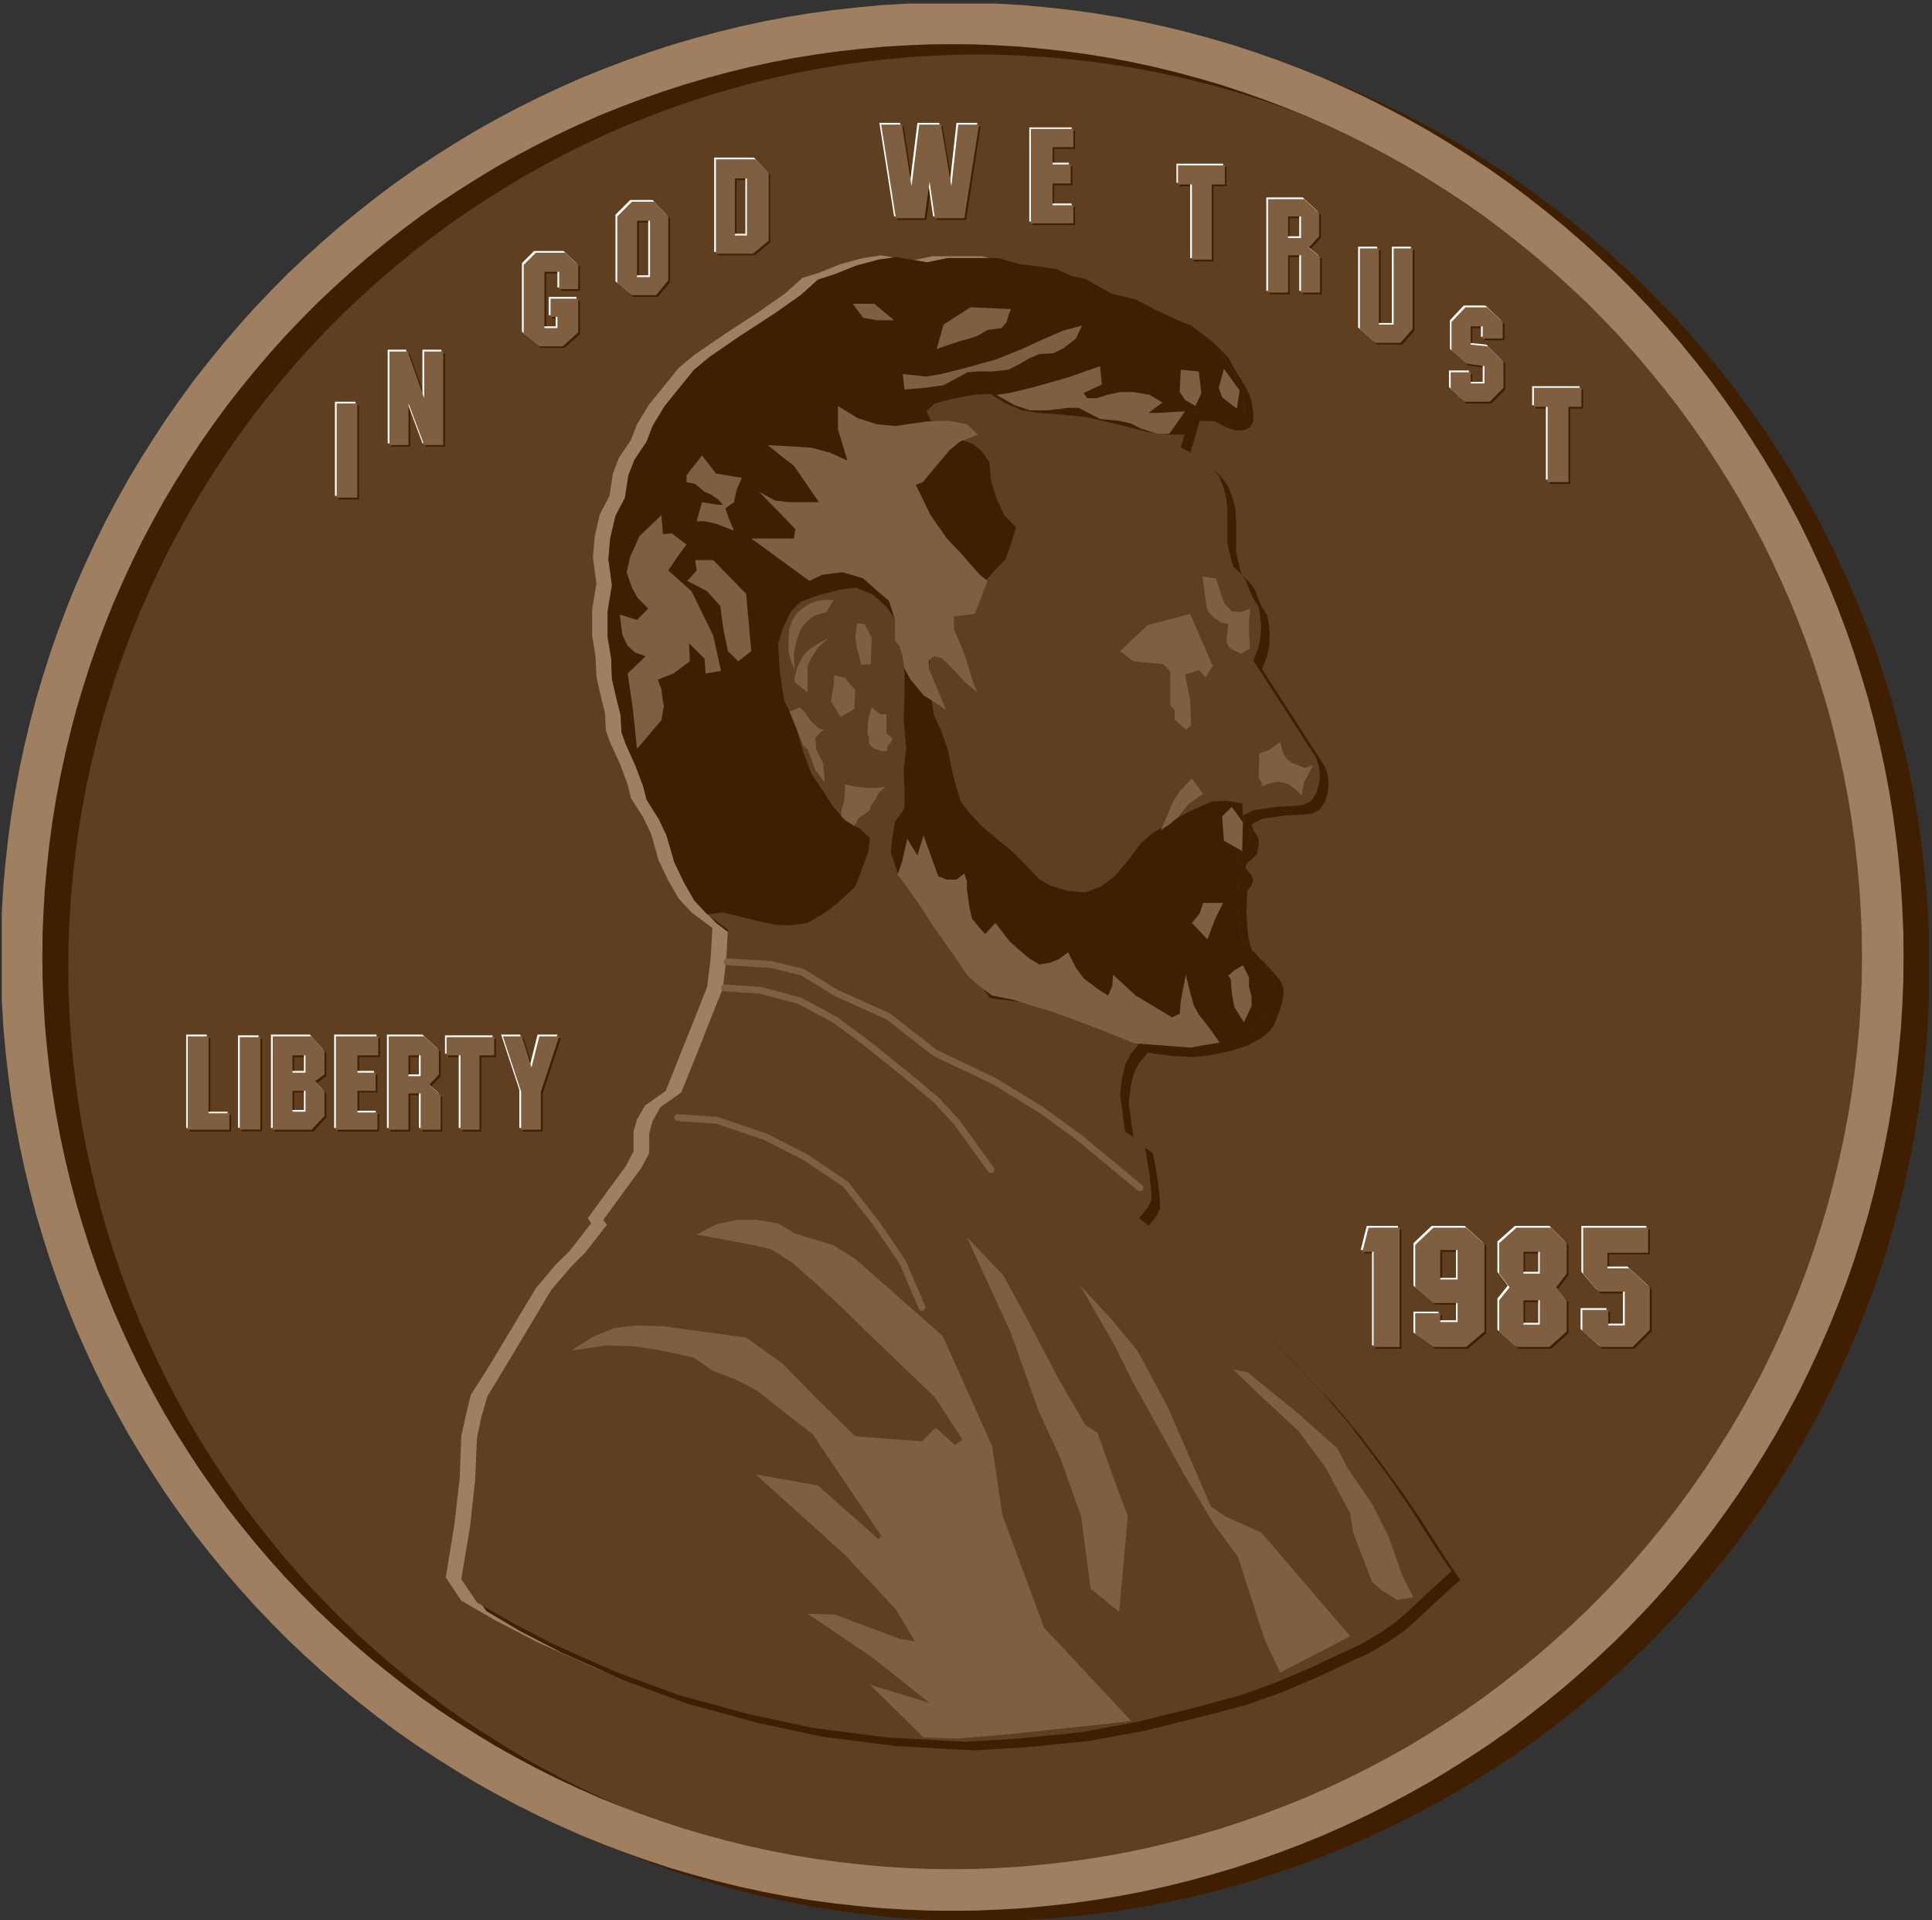 <?xml version="1.0" encoding="UTF-8" standalone="no"?>
<svg
   xmlns:ooo="http://xml.openoffice.org/svg/export"
   xmlns:dc="http://purl.org/dc/elements/1.1/"
   xmlns:cc="http://creativecommons.org/ns#"
   xmlns:rdf="http://www.w3.org/1999/02/22-rdf-syntax-ns#"
   xmlns:svg="http://www.w3.org/2000/svg"
   xmlns="http://www.w3.org/2000/svg"
   xmlns:sodipodi="http://sodipodi.sourceforge.net/DTD/sodipodi-0.dtd"
   xmlns:inkscape="http://www.inkscape.org/namespaces/inkscape"
   version="1.2"
   width="98.47mm"
   height="97.85mm"
   viewBox="0 0 9847 9785"
   preserveAspectRatio="xMidYMid"
   xml:space="preserve"
   id="svg287"
   sodipodi:docname="penny.svg"
   style="fill-rule:evenodd;stroke-width:28.222;stroke-linejoin:round"
   inkscape:version="0.92.5 (2060ec1f9f, 2020-04-08)"><rect x="0" y="0" width="9847" height="9785" fill="#333333" stroke="none"/><sodipodi:namedview
   pagecolor="#ffffff"
   bordercolor="#666666"
   borderopacity="1"
   objecttolerance="10"
   gridtolerance="10"
   guidetolerance="10"
   inkscape:pageopacity="0"
   inkscape:pageshadow="2"
   inkscape:window-width="664"
   inkscape:window-height="487"
   id="namedview289"
   showgrid="false"
   inkscape:zoom="0.2102413"
   inkscape:cx="186.10394"
   inkscape:cy="184.89449"
   inkscape:window-x="0"
   inkscape:window-y="0"
   inkscape:window-maximized="0"
   inkscape:current-layer="svg287" />
 <defs
   class="ClipPathGroup"
   id="defs8">
  <clipPath
   id="presentation_clip_path"
   clipPathUnits="userSpaceOnUse">
   <rect
   x="0"
   y="0"
   width="21000"
   height="29700"
   id="rect2" />
  </clipPath>
  <clipPath
   id="presentation_clip_path_shrink"
   clipPathUnits="userSpaceOnUse">
   <rect
   x="21"
   y="29"
   width="20958"
   height="29641"
   id="rect5" />
  </clipPath>
 </defs>
 <defs
   class="TextShapeIndex"
   id="defs12">
  <g
   ooo:slide="id1"
   ooo:id-list="id3"
   id="g10" />
 </defs>
 <defs
   class="EmbeddedBulletChars"
   id="defs44">
  <g
   id="bullet-char-template-57356"
   transform="matrix(4.8828125e-4,0,0,-4.8828125e-4,0,0)">
   <path
   d="M 580,1141 1163,571 580,0 -4,571 Z"
   id="path14"
   inkscape:connector-curvature="0" />
  </g>
  <g
   id="bullet-char-template-57354"
   transform="matrix(4.8828125e-4,0,0,-4.8828125e-4,0,0)">
   <path
   d="M 8,1128 H 1137 V 0 H 8 Z"
   id="path17"
   inkscape:connector-curvature="0" />
  </g>
  <g
   id="bullet-char-template-10146"
   transform="matrix(4.8828125e-4,0,0,-4.8828125e-4,0,0)">
   <path
   d="M 174,0 602,739 174,1481 1456,739 Z M 1358,739 309,1346 659,739 Z"
   id="path20"
   inkscape:connector-curvature="0" />
  </g>
  <g
   id="bullet-char-template-10132"
   transform="matrix(4.8828125e-4,0,0,-4.8828125e-4,0,0)">
   <path
   d="M 2015,739 1276,0 H 717 l 543,543 H 174 v 393 h 1086 l -543,545 h 557 z"
   id="path23"
   inkscape:connector-curvature="0" />
  </g>
  <g
   id="bullet-char-template-10007"
   transform="matrix(4.8828125e-4,0,0,-4.8828125e-4,0,0)">
   <path
   d="m 0,-2 c -7,16 -16,29 -25,39 l 381,530 c -94,256 -141,385 -141,387 0,25 13,38 40,38 9,0 21,-2 34,-5 21,4 42,12 65,25 l 27,-13 111,-251 280,301 64,-25 24,25 c 21,-10 41,-24 62,-43 C 886,937 835,863 770,784 769,783 710,716 594,584 L 774,223 c 0,-27 -21,-55 -63,-84 l 16,-20 C 717,90 699,76 672,76 641,76 570,178 457,381 L 164,-76 c -22,-34 -53,-51 -92,-51 -42,0 -63,17 -64,51 -7,9 -10,24 -10,44 0,9 1,19 2,30 z"
   id="path26"
   inkscape:connector-curvature="0" />
  </g>
  <g
   id="bullet-char-template-10004"
   transform="matrix(4.8828125e-4,0,0,-4.8828125e-4,0,0)">
   <path
   d="M 285,-33 C 182,-33 111,30 74,156 52,228 41,333 41,471 c 0,78 14,145 41,201 34,71 87,106 158,106 53,0 88,-31 106,-94 l 23,-176 c 8,-64 28,-97 59,-98 l 735,706 c 11,11 33,17 66,17 42,0 63,-15 63,-46 V 965 c 0,-36 -10,-64 -30,-84 L 442,47 C 390,-6 338,-33 285,-33 Z"
   id="path29"
   inkscape:connector-curvature="0" />
  </g>
  <g
   id="bullet-char-template-9679"
   transform="matrix(4.8828125e-4,0,0,-4.8828125e-4,0,0)">
   <path
   d="M 813,0 C 632,0 489,54 383,161 276,268 223,411 223,592 c 0,181 53,324 160,431 106,107 249,161 430,161 179,0 323,-54 432,-161 108,-107 162,-251 162,-431 0,-180 -54,-324 -162,-431 C 1136,54 992,0 813,0 Z"
   id="path32"
   inkscape:connector-curvature="0" />
  </g>
  <g
   id="bullet-char-template-8226"
   transform="matrix(4.8828125e-4,0,0,-4.8828125e-4,0,0)">
   <path
   d="m 346,457 c -73,0 -137,26 -191,78 -54,51 -81,114 -81,188 0,73 27,136 81,188 54,52 118,78 191,78 73,0 134,-26 185,-79 51,-51 77,-114 77,-187 0,-75 -25,-137 -76,-188 -50,-52 -112,-78 -186,-78 z"
   id="path35"
   inkscape:connector-curvature="0" />
  </g>
  <g
   id="bullet-char-template-8211"
   transform="matrix(4.8828125e-4,0,0,-4.8828125e-4,0,0)">
   <path
   d="M -4,459 H 1135 V 606 H -4 Z"
   id="path38"
   inkscape:connector-curvature="0" />
  </g>
  <g
   id="bullet-char-template-61548"
   transform="matrix(4.8828125e-4,0,0,-4.8828125e-4,0,0)">
   <path
   d="m 173,740 c 0,163 58,303 173,419 116,115 255,173 419,173 163,0 302,-58 418,-173 116,-116 174,-256 174,-419 0,-163 -58,-303 -174,-418 C 1067,206 928,148 765,148 601,148 462,206 346,322 231,437 173,577 173,740 Z"
   id="path41"
   inkscape:connector-curvature="0" />
  </g>
 </defs>
 <g
   id="g49"
   transform="translate(-5576,-9957)">
  <g
   id="id2"
   class="Master_Slide">
   <g
   id="bg-id2"
   class="Background" />
   <g
   id="bo-id2"
   class="BackgroundObjects" />
  </g>
 </g>
 <g
   class="SlideGroup"
   id="g285"
   transform="translate(-5576,-9957)">
  <g
   id="g283">
   <g
   id="container-id1">
    <g
   id="id1"
   class="Slide"
   clip-path="url(#presentation_clip_path)">
     <g
   class="Page"
   id="g279">
      <g
   class="Graphic"
   id="g277">
       <g
   id="id3">
        <rect
   class="BoundingBox"
   x="5576"
   y="9957"
   width="9847"
   height="9785"
   id="rect51"
   style="fill:none;stroke:none" />
        <defs
   id="defs56">
         <clipPath
   id="clip_path_1"
   clipPathUnits="userSpaceOnUse">
          <path
   d="m 5585,9975 h 9823 v 9766 H 5585 Z"
   id="path53"
   inkscape:connector-curvature="0" />
         </clipPath>
        </defs>
        <g
   clip-path="url(#clip_path_1)"
   id="g274">
         <path
   d="m 15069,14836 c 0,816 -214,1617 -621,2324 -407,707 -992,1294 -1697,1702 -705,408 -1504,623 -2318,623 -814,0 -1613,-215 -2318,-623 -705,-408 -1290,-995 -1697,-1702 -407,-707 -621,-1508 -621,-2324 0,-817 214,-1618 621,-2325 407,-707 992,-1294 1697,-1702 705,-408 1504,-623 2318,-623 814,0 1613,215 2318,623 705,408 1290,995 1697,1702 407,707 621,1508 621,2324 z"
   id="path58"
   inkscape:connector-curvature="0"
   style="fill:#5f3f1f;stroke:none" />
         <path
   d="m 15304,14885 -1,-119 -5,-118 -7,-118 -11,-119 -13,-117 -16,-118 -19,-117 -22,-116 -25,-116 -28,-116 -30,-114 -34,-114 -36,-113 -39,-112 -42,-111 -44,-109 -48,-109 -50,-108 -52,-106 -56,-105 -57,-103 -61,-102 -63,-100 -65,-99 -68,-97 -70,-96 -73,-93 -75,-92 -77,-90 -79,-88 -82,-86 -83,-84 -86,-81 -88,-80 -89,-77 -92,-75 -93,-73 -95,-71 -97,-68 -99,-65 -100,-63 -101,-61 -104,-58 -104,-55 -106,-53 -107,-50 -109,-48 -109,-44 -111,-42 -111,-39 -113,-37 -113,-33 -115,-31 -115,-28 -115,-25 -116,-22 -117,-19 -117,-16 -118,-13 -118,-11 -118,-7 -118,-5 -118,-1 v 0 l -118,1 -118,5 -118,7 -118,11 -118,13 -117,16 -117,19 -116,22 -115,25 -115,28 -115,31 -113,33 -113,37 -111,39 -111,42 -109,44 -109,48 -107,50 -106,53 -104,55 -104,58 -101,61 -100,63 -99,65 -97,68 -95,71 -93,73 -92,75 -89,77 -88,80 -86,81 -83,84 -82,86 -79,88 -77,90 -75,92 -73,93 -70,96 -68,97 -65,99 -63,100 -61,102 -57,103 -56,105 -52,106 -50,108 -48,109 -44,109 -42,111 -39,112 -36,113 -34,114 -30,114 -28,116 -25,116 -22,116 -19,117 -16,118 -13,117 -11,119 -7,118 -5,118 -1,119 v 0 l 1,119 5,118 7,118 11,119 13,117 16,118 19,117 22,116 25,116 28,116 30,114 34,114 36,113 39,112 42,111 44,109 48,109 50,108 52,106 56,105 57,103 61,102 63,100 65,99 68,97 70,96 73,93 75,92 77,90 79,88 82,86 83,84 86,81 88,80 89,77 92,75 93,73 95,71 97,68 99,65 100,63 101,61 104,58 104,55 106,53 107,50 109,48 109,44 111,42 111,39 113,37 113,33 115,31 115,28 115,25 116,22 117,19 117,16 118,13 118,11 118,7 118,5 118,1 v 0 l 118,-1 118,-5 118,-7 118,-11 118,-13 117,-16 117,-19 116,-22 115,-25 115,-28 115,-31 113,-33 113,-37 111,-39 111,-42 109,-44 109,-48 107,-50 106,-53 104,-55 104,-58 101,-61 100,-63 99,-65 97,-68 95,-71 93,-73 92,-75 89,-77 88,-80 86,-81 83,-84 82,-86 79,-88 77,-90 75,-92 73,-93 70,-96 68,-97 65,-99 63,-100 61,-102 57,-103 56,-105 52,-106 50,-108 48,-109 44,-109 42,-111 39,-112 36,-113 34,-114 30,-114 28,-116 25,-116 22,-116 19,-117 16,-118 13,-117 11,-119 7,-118 5,-118 z"
   id="path60"
   inkscape:connector-curvature="0"
   style="fill:none;stroke:#3f1f00;stroke-width:212;stroke-linecap:round;stroke-linejoin:round" />
         <path
   d="m 15172,14832 -1,-119 -5,-118 -7,-118 -11,-119 -13,-117 -16,-118 -19,-117 -22,-116 -25,-116 -28,-116 -30,-114 -34,-114 -36,-113 -39,-112 -42,-111 -44,-109 -48,-109 -50,-108 -52,-106 -56,-105 -57,-103 -61,-102 -63,-100 -65,-99 -68,-97 -70,-96 -73,-93 -75,-92 -77,-90 -79,-88 -82,-86 -83,-84 -86,-81 -88,-80 -89,-77 -92,-75 -93,-73 -95,-71 -97,-68 -99,-65 -100,-63 -101,-61 -104,-58 -104,-55 -106,-53 -107,-50 -109,-48 -109,-44 -111,-42 -111,-39 -113,-37 -113,-33 -115,-31 -115,-28 -115,-25 -116,-22 -117,-19 -117,-16 -118,-13 -118,-11 -118,-7 -118,-5 -118,-1 v 0 l -118,1 -118,5 -118,7 -118,11 -118,13 -117,16 -117,19 -116,22 -115,25 -115,28 -115,31 -113,33 -113,37 -111,39 -111,42 -109,44 -109,48 -107,50 -106,53 -104,55 -104,58 -101,61 -100,63 -99,65 -97,68 -95,71 -93,73 -92,75 -89,77 -88,80 -86,81 -83,84 -82,86 -79,88 -77,90 -75,92 -73,93 -70,96 -68,97 -65,99 -63,100 -61,102 -57,103 -56,105 -52,106 -50,108 -48,109 -44,109 -42,111 -39,112 -36,113 -34,114 -30,114 -28,116 -25,116 -22,116 -19,117 -16,118 -13,117 -11,119 -7,118 -5,118 -1,119 v 0 l 1,119 5,118 7,118 11,119 13,117 16,118 19,117 22,116 25,116 28,116 30,114 34,114 36,113 39,112 42,111 44,109 48,109 50,108 52,106 56,105 57,103 61,102 63,100 65,99 68,97 70,96 73,93 75,92 77,90 79,88 82,86 83,84 86,81 88,80 89,77 92,75 93,73 95,71 97,68 99,65 100,63 101,61 104,58 104,55 106,53 107,50 109,48 109,44 111,42 111,39 113,37 113,33 115,31 115,28 115,25 116,22 117,19 117,16 118,13 118,11 118,7 118,5 118,1 v 0 l 118,-1 118,-5 118,-7 118,-11 118,-13 117,-16 117,-19 116,-22 115,-25 115,-28 115,-31 113,-33 113,-37 111,-39 111,-42 109,-44 109,-48 107,-50 106,-53 104,-55 104,-58 101,-61 100,-63 99,-65 97,-68 95,-71 93,-73 92,-75 89,-77 88,-80 86,-81 83,-84 82,-86 79,-88 77,-90 75,-92 73,-93 70,-96 68,-97 65,-99 63,-100 61,-102 57,-103 56,-105 52,-106 50,-108 48,-109 44,-109 42,-111 39,-112 36,-113 34,-114 30,-114 28,-116 25,-116 22,-116 19,-117 16,-118 13,-117 11,-119 7,-118 5,-118 z"
   id="path62"
   inkscape:connector-curvature="0"
   style="fill:none;stroke:#9f7f5f;stroke-width:212;stroke-linecap:round;stroke-linejoin:round" />
         <path
   d="m 11673,11686 -106,-79 -66,-27 -124,-57 -92,-48 -124,-31 -48,-27 -84,-48 -71,-14 -75,-35 -84,-13 -105,-13 -111,-31 h -119 -137 l -105,22 -155,-27 -92,14 -115,31 -110,44 -84,26 -89,80 -132,92 -176,115 -155,106 -79,66 -75,93 -75,92 -62,102 -31,79 -62,93 -30,79 -18,115 -49,93 -26,114 -9,106 18,132 -22,133 v 132 l 17,106 5,106 22,97 22,88 4,88 22,62 49,106 40,106 17,71 62,97 40,83 39,137 49,102 53,92 66,71 106,79 -9,155 -18,145 -61,155 -67,167 -83,208 -106,75 -40,70 -18,62 v 101 l -39,75 -194,265 17,27 -110,141 -71,70 -101,120 -185,308 -67,111 -79,123 -26,106 -23,106 -8,212 -27,238 -44,269 79,119 177,102 212,110 317,141 322,119 358,97 331,71 375,48 401,22 269,-17 313,-31 287,-53 322,-79 199,-53 185,-67 177,-75 158,-75 97,-44 106,-61 75,-53 71,-62 75,-71 137,-128 -80,-123 -123,-194 -97,-142 -97,-132 -106,-141 -141,-168 -243,-251 -238,-238 -137,-128 -155,-141 -172,-142 45,-53 17,-39 v -44 l -4,-45 -5,-44 -8,-48 -9,-58 -9,-44 -97,-66 -9,-53 -9,-70 -9,-62 9,-84 18,-71 26,-52 44,-53 133,17 101,5 84,-9 102,-22 88,-27 70,-39 44,-36 23,-31 13,-35 13,-35 13,-44 9,-53 -4,-31 -18,-35 -40,-44 -39,-45 -53,-44 -14,-31 -13,-53 -4,-52 -5,-80 5,-101 17,-22 14,-31 -9,-27 -31,-35 4,-22 53,-49 9,-44 v -31 l -9,-22 -17,-26 -9,-31 53,-27 114,-17 89,-5 48,-4 44,-22 27,-40 13,-48 4,-44 -4,-40 -13,-44 -322,-499 22,-53 13,-57 4,-62 -4,-57 -9,-44 -31,-49 -17,-44 -18,-44 -26,-35 -36,-31 -9,-27 -13,-53 -9,-44 v -75 -84 l -4,-61 -13,-53 -22,-62 -40,-49 -53,-48 -53,-27 -53,-26 53,-181 80,5 57,30 44,14 h 44 l 31,-14 18,-30 v -49 l -9,-53 -13,-40 -31,-57 -44,-71 -31,-57 z"
   id="path64"
   inkscape:connector-curvature="0"
   style="fill:#9f7f5f;stroke:none" />
         <path
   d="m 11797,11739 -106,-79 -67,-27 -123,-57 -93,-48 -123,-31 -49,-27 -84,-48 -70,-14 -75,-35 -84,-13 -106,-13 -110,-31 h -119 -137 l -106,22 -154,-27 -93,14 -115,30 -110,45 -84,26 -88,79 -132,93 -177,115 -154,106 -80,66 -75,93 -75,92 -61,102 -31,79 -62,93 -31,84 -18,110 -48,92 -27,115 -8,106 17,132 -22,133 v 132 l 18,106 4,106 22,97 22,88 5,88 22,62 48,106 40,106 18,70 61,98 40,83 40,137 48,102 53,92 67,71 105,79 -8,155 -18,145 -62,155 -66,167 -84,208 -106,75 -39,70 -18,62 v 101 l -40,75 -194,265 18,27 -111,141 -70,70 -102,119 -185,309 -66,111 -75,123 -27,106 -22,110 -8,208 -31,238 -44,269 83,119 172,102 212,110 318,141 322,119 357,97 331,71 375,48 402,22 269,-17 313,-31 287,-53 322,-80 198,-52 186,-67 176,-75 159,-75 97,-44 106,-62 75,-52 70,-62 75,-71 142,-128 -84,-123 -124,-194 -97,-142 -97,-132 -106,-141 -141,-168 -243,-251 -238,-238 -137,-128 -154,-142 -172,-141 44,-53 18,-39 v -44 l -5,-45 -4,-44 -9,-48 -9,-58 -9,-44 -97,-66 -8,-53 -9,-70 -9,-62 9,-84 17,-71 27,-53 44,-52 132,17 102,5 84,-9 101,-22 88,-27 71,-39 44,-36 22,-31 13,-35 14,-35 13,-44 9,-53 -5,-31 -17,-35 -40,-45 -40,-44 -53,-44 -13,-31 -13,-53 -5,-53 -4,-79 4,-101 18,-22 13,-31 -9,-27 -31,-35 5,-22 53,-49 9,-44 v -31 l -9,-22 -18,-26 -9,-31 53,-27 115,-17 88,-5 49,-4 44,-22 26,-40 14,-48 4,-44 -4,-40 -14,-44 -322,-499 22,-53 14,-57 4,-62 -4,-57 -9,-44 -31,-49 -18,-44 -17,-44 -27,-35 -35,-31 -9,-27 -13,-53 -9,-44 v -75 -84 l -4,-61 -14,-53 -22,-58 -39,-53 -53,-48 -53,-27 -53,-26 53,-181 79,4 57,31 45,14 h 44 l 31,-14 17,-31 v -48 l -9,-53 -13,-40 -31,-57 -44,-71 -31,-57 z"
   id="path66"
   inkscape:connector-curvature="0"
   style="fill:#3f1f00;stroke:none" />
         <path
   d="m 11752,11695 -105,-79 -67,-27 -123,-57 -93,-49 -123,-30 -49,-27 -84,-48 -70,-14 -75,-35 -84,-13 -106,-13 -110,-31 h -119 -137 l -106,22 -154,-27 -93,13 -115,31 -110,44 -84,27 -88,79 -132,93 -177,115 -154,106 -80,66 -75,92 -75,93 -62,102 -30,79 -62,93 -31,79 -18,115 -48,92 -27,115 -9,106 18,132 -22,133 v 132 l 18,106 4,106 22,97 22,88 5,88 22,62 48,106 40,106 18,70 61,97 40,84 40,137 48,101 53,93 66,71 106,79 -9,155 -17,145 -62,154 -66,168 -84,207 -106,75 -40,71 -17,62 v 101 l -40,75 -194,265 18,26 -111,142 -70,70 -102,119 -185,309 -66,110 -75,124 -31,106 -22,106 -9,211 -26,239 -45,269 80,119 176,101 212,111 318,141 322,119 357,97 331,71 375,48 402,22 269,-17 313,-31 287,-53 322,-80 198,-53 185,-66 177,-75 159,-75 97,-44 106,-62 75,-53 70,-61 75,-71 141,-128 -83,-123 -124,-195 -97,-141 -97,-132 -106,-141 -141,-168 -243,-251 -238,-239 -137,-127 -154,-142 -172,-141 44,-53 18,-39 v -45 l -5,-44 -4,-44 -9,-48 -9,-58 -9,-44 -97,-66 -9,-53 -8,-71 -9,-61 9,-84 17,-71 27,-53 44,-53 132,18 102,4 83,-8 102,-22 88,-27 71,-40 44,-35 22,-31 13,-35 13,-35 14,-44 8,-53 -4,-31 -18,-36 -39,-44 -40,-44 -53,-44 -13,-31 -13,-53 -5,-53 -4,-79 4,-102 18,-22 13,-30 -9,-27 -31,-35 5,-22 53,-49 9,-44 v -31 l -9,-22 -18,-26 -9,-31 53,-27 115,-17 88,-5 49,-4 44,-22 26,-40 13,-48 5,-45 -5,-39 -13,-44 -322,-499 22,-53 13,-57 5,-62 -5,-57 -8,-44 -31,-49 -18,-44 -18,-44 -26,-35 -35,-31 -9,-27 -13,-53 -9,-44 v -75 -84 l -5,-61 -13,-53 -22,-62 -40,-49 -53,-48 -52,-27 -53,-26 53,-181 79,4 57,31 44,13 h 45 l 30,-13 18,-31 v -48 l -9,-53 -13,-40 -31,-57 -44,-71 -31,-57 z"
   id="path68"
   inkscape:connector-curvature="0"
   style="fill:#5f3f1f;stroke:none" />
         <path
   d="m 11752,11695 -105,-79 -67,-27 -123,-57 -93,-49 -123,-30 -49,-27 -84,-48 -70,-14 -75,-35 -84,-13 -106,-13 -110,-31 h -119 -137 l -106,22 -154,-27 -93,13 -115,31 -110,44 -84,27 -88,79 -132,93 -177,115 -154,106 -80,66 -75,92 -75,93 -62,102 -30,79 -62,93 -31,79 -18,115 -48,92 -27,115 -9,106 18,132 -22,133 v 132 l 18,106 4,106 22,97 22,88 5,88 22,62 48,106 40,106 18,70 61,97 40,84 40,137 48,101 53,93 66,71 80,-9 163,40 102,22 79,4 88,-13 84,-49 75,-57 84,-79 31,-80 35,-97 9,-71 -53,-48 -75,-40 -62,-75 -48,-75 -62,-92 -44,-120 -36,-132 -57,-119 -22,-141 -9,-150 27,-84 39,-79 49,-49 84,-31 119,-31 79,-9 88,36 67,62 57,79 35,154 v 203 l -4,141 13,146 -13,106 4,106 v 92 l -48,67 -13,75 -9,83 35,102 472,640 185,22 574,211 132,18 102,4 83,-8 102,-22 88,-27 71,-40 44,-35 22,-31 13,-35 13,-35 14,-44 8,-53 -4,-31 -18,-36 -39,-44 -40,-44 -53,-44 -13,-31 -13,-53 -5,-53 -4,-79 4,-102 18,-22 13,-30 -9,-27 -31,-35 5,-22 53,-49 9,-44 v -31 l -9,-22 -18,-26 -9,-31 -4,-62 -80,-13 -75,4 -92,40 -111,57 -101,66 -57,49 -62,84 -71,84 -70,53 -80,30 -88,-8 -93,-27 -57,-35 -71,-75 -66,-66 -92,-75 -58,-49 -66,-70 -44,-58 -22,-70 -18,-67 -26,-128 -31,-88 -40,-88 -31,-190 18,-163 66,-110 80,-80 79,-83 93,-106 61,-62 31,-93 22,-70 -61,-62 -40,-88 -27,-89 -8,-92 -36,-53 -48,-40 -71,-26 -79,-22 -53,-49 -35,-70 44,-40 84,-22 110,-22 88,-5 79,49 84,35 80,13 123,9 124,13 159,36 150,39 123,14 h 71 l 31,-115 79,4 57,31 44,13 h 45 l 30,-13 18,-31 v -48 l -9,-53 -13,-40 -31,-57 -44,-71 -31,-57 z"
   id="path70"
   inkscape:connector-curvature="0"
   style="fill:#3f1f00;stroke:none" />
         <path
   d="m 11594,11841 92,9 13,110 -30,66 -53,-31 -27,-40 z"
   id="path72"
   inkscape:connector-curvature="0"
   style="fill:#7f5f3f;stroke:none" />
         <path
   d="m 9847,12026 101,62 97,31 93,9 159,-23 114,-4 93,18 57,53 -92,35 -53,44 -53,62 -84,101 -35,14 75,154 83,119 75,79 93,106 40,31 -66,168 -106,13 v 66 l 57,133 40,136 22,53 -62,-53 -66,-70 -53,-53 -40,-9 -26,22 v 40 l 62,150 26,62 -53,-36 -62,-39 -66,-80 -31,-57 -13,-75 -13,-40 -22,-26 v -106 l -31,-97 -62,-53 -70,-62 -106,-31 -102,13 -66,31 -296,-216 h 217 l 8,-48 -185,-190 80,44 70,9 h 93 62 l -128,-186 -58,-44 -75,-61 221,13 97,26 88,40 -48,-159 z"
   id="path74"
   inkscape:connector-curvature="0"
   style="fill:#7f5f3f;stroke:none" />
         <path
   d="m 10177,11863 120,13 75,-13 110,-27 172,-48 132,-53 115,-53 93,-40 97,-26 -31,66 -62,48 -53,27 -71,4 -52,22 -53,31 -53,27 -80,9 h -79 l -49,4 -123,66 -93,13 -106,9 z"
   id="path76"
   inkscape:connector-curvature="0"
   style="fill:#7f5f3f;stroke:none" />
         <path
   d="m 11183,11823 -163,57 -172,49 -128,31 -66,9 93,53 79,26 h 93 l 101,-13 h 53 l 110,57 93,9 62,13 53,27 83,26 h 62 l 80,-114 -133,8 h -53 l 71,-53 -66,-39 -80,-14 h -70 l -66,14 -53,17 h -49 l -18,-26 93,-44 z"
   id="path78"
   inkscape:connector-curvature="0"
   style="fill:#7f5f3f;stroke:none" />
         <path
   d="m 11814,11836 80,111 -14,92 -75,-57 -17,-49 z"
   id="path80"
   inkscape:connector-curvature="0"
   style="fill:#7f5f3f;stroke:none" />
         <path
   d="m 10522,11523 207,9 -13,31 -9,35 -27,31 -70,9 -53,31 -40,13 -48,13 -119,40 35,-124 z"
   id="path82"
   inkscape:connector-curvature="0"
   style="fill:#7f5f3f;stroke:none" />
         <path
   d="m 9922,11505 h 110 l 101,84 h -88 l -70,-13 z"
   id="path84"
   inkscape:connector-curvature="0"
   style="fill:#7f5f3f;stroke:none" />
         <path
   d="m 9154,12278 71,92 132,22 -27,62 -13,62 -44,31 18,53 26,61 -92,-35 -58,-13 h -40 l 27,-97 79,13 h 27 l -22,-26 -40,-27 -31,-13 -48,-40 -44,-9 v -35 z"
   id="path86"
   inkscape:connector-curvature="0"
   style="fill:#7f5f3f;stroke:none" />
         <path
   d="m 9119,12811 h 92 l 168,172 26,292 -66,52 -53,-52 -22,-106 -17,-124 -67,-75 -101,-53 48,-53 z"
   id="path88"
   inkscape:connector-curvature="0"
   style="fill:#7f5f3f;stroke:none" />
         <path
   d="m 8947,12582 8,97 45,-4 75,57 -40,53 -53,79 119,106 110,225 40,181 -79,13 -5,-75 -79,-79 4,92 -84,62 -79,31 18,49 8,66 5,17 -13,75 -124,146 -22,-207 -26,-177 92,-88 -53,-18 -39,-35 -27,-57 -13,-102 88,27 57,-58 -53,-53 -30,-53 -27,-79 18,-79 48,-106 z"
   id="path90"
   inkscape:connector-curvature="0"
   style="fill:#7f5f3f;stroke:none" />
         <path
   d="m 10283,14214 75,208 44,17 h 49 l 40,-31 13,40 v 44 l 13,88 13,58 44,53 23,26 52,-57 71,92 44,40 58,49 52,31 53,-9 45,-18 48,-35 40,79 39,53 75,57 49,31 22,-48 4,-58 115,106 97,58 88,53 40,-18 5,-66 26,-133 18,75 22,80 26,48 49,62 57,80 -150,26 -119,-9 -168,-13 -163,-66 -251,-93 -199,-62 -110,-22 -80,-61 -48,-45 -53,-79 -49,-70 -75,-106 -48,-75 -66,-97 -62,-84 22,-62 27,-119 52,84 z"
   id="path92"
   inkscape:connector-curvature="0"
   style="fill:#7f5f3f;stroke:none" />
         <path
   d="m 11911,14876 -44,26 -31,27 13,18 5,70 13,71 49,79 39,-84 v -48 l -13,-49 v -48 z"
   id="path94"
   inkscape:connector-curvature="0"
   style="fill:#7f5f3f;stroke:none" />
         <path
   d="m 11708,14558 h 102 l -40,80 -40,106 -79,-84 40,-49 z"
   id="path96"
   inkscape:connector-curvature="0"
   style="fill:#7f5f3f;stroke:none" />
         <path
   d="m 11704,12895 70,9 27,88 18,44 35,36 48,4 45,-18 -5,71 v 66 l 5,66 -45,27 -30,-13 -31,-18 -14,-27 9,-92 -35,-9 -35,-22 -31,-31 -9,-26 z"
   id="path98"
   inkscape:connector-curvature="0"
   style="fill:#7f5f3f;stroke:none" />
         <path
   d="m 11642,13085 -216,57 -141,133 66,52 154,14 36,39 v 172 l 22,23 v 48 l 57,53 27,-22 -5,-128 -26,-132 70,-22 36,35 35,-57 -62,-142 z"
   id="path100"
   inkscape:connector-curvature="0"
   style="fill:#7f5f3f;stroke:none" />
         <path
   d="m 12101,13738 13,53 18,31 26,22 36,13 30,13 45,-13 -22,40 -23,44 -8,35 -5,35 -31,-31 -35,-26 -26,-9 -31,-4 -27,4 -26,9 -27,9 -4,-22 -13,-18 4,-128 44,-13 z"
   id="path102"
   inkscape:connector-curvature="0"
   style="fill:#7f5f3f;stroke:none" />
         <path
   d="m 11651,13923 57,79 -75,53 -53,67 -48,39 -40,27 35,-80 27,-66 35,-53 z"
   id="path104"
   inkscape:connector-curvature="0"
   style="fill:#7f5f3f;stroke:none" />
         <path
   d="m 11854,14069 57,79 -4,146 -93,-53 -9,-124 z"
   id="path106"
   inkscape:connector-curvature="0"
   style="fill:#7f5f3f;stroke:none" />
         <path
   d="m 9825,13014 h -45 l -39,5 -36,13 -35,22 -31,26 -26,40 -13,40 -5,53 v 66 l 13,48 18,45 -4,-89 13,-57 22,-62 26,-35 44,-35 45,-14 h 13 z"
   id="path108"
   inkscape:connector-curvature="0"
   style="fill:#7f5f3f;stroke:none" />
         <path
   d="m 9798,13208 -57,31 -40,27 -26,26 -14,22 -22,44 -13,53 v 22 l 66,53 v -66 -70 l 22,-45 31,-48 z"
   id="path110"
   inkscape:connector-curvature="0"
   style="fill:#7f5f3f;stroke:none" />
         <path
   d="m 9600,13583 52,-22 27,27 31,44 44,40 22,4 -18,13 -26,27 4,61 36,71 8,97 -48,-62 -27,-75 -13,-31 -22,-22 z"
   id="path112"
   inkscape:connector-curvature="0"
   style="fill:#7f5f3f;stroke:none" />
         <path
   d="m 9983,13138 36,70 -5,133 -48,4 -22,-84 -9,-57 9,-71 z"
   id="path114"
   inkscape:connector-curvature="0"
   style="fill:#7f5f3f;stroke:none" />
         <path
   d="m 9829,13398 53,13 53,62 -5,97 -70,40 -49,-80 14,-79 z"
   id="path116"
   inkscape:connector-curvature="0"
   style="fill:#7f5f3f;stroke:none" />
         <path
   d="m 10019,13561 44,36 h 31 v 97 l 31,26 -9,22 -18,18 v 22 l -26,4 -45,-17 -22,-22 v -31 l -8,-22 4,-71 z"
   id="path118"
   inkscape:connector-curvature="0"
   style="fill:#7f5f3f;stroke:none" />
         <path
   d="m 9882,13954 62,13 53,5 h 48 l 44,-5 -35,31 -18,35 -22,31 -4,18 -18,18 -13,8 -27,18 -22,40 -39,-27 -27,-22 v -31 l 13,-39 5,-40 z"
   id="path120"
   inkscape:connector-curvature="0"
   style="fill:#7f5f3f;stroke:none" />
         <path
   d="m 10504,16261 185,194 128,234 150,287 141,243 62,39 84,238 70,186 -44,489 -145,-119 -49,-370 -106,-296 -110,-238 -141,-397 z"
   id="path122"
   inkscape:connector-curvature="0"
   style="fill:#7f5f3f;stroke:none" />
         <path
   d="m 9127,16248 102,-53 106,-22 h 97 l 110,18 88,53 190,57 115,71 445,392 252,560 53,353 212,574 445,476 -198,22 -208,22 -256,27 -225,18 -172,-5 -273,-269 304,93 -295,-234 -327,-221 141,5 327,123 79,13 -97,-163 -260,-278 -141,-128 -314,-282 318,57 309,274 13,-18 -348,-516 -287,-225 -102,-53 -123,-48 -97,-67 -185,-39 -120,-18 -141,-4 -176,26 110,-70 110,-45 115,-13 137,5 419,57 185,132 177,181 194,190 340,26 70,-70 97,88 40,-26 -141,-217 -331,-317 -172,-168 -102,-93 -119,-105 -110,-71 -115,-26 z"
   id="path124"
   inkscape:connector-curvature="0"
   style="fill:#7f5f3f;stroke:none" />
         <path
   d="m 11082,16508 172,300 93,186 264,476 150,251 124,168 137,424 79,167 357,-185 -454,-529 -181,-80 -75,-53 -221,-507 -154,-287 -124,-150 z"
   id="path126"
   inkscape:connector-curvature="0"
   style="fill:#7f5f3f;stroke:none" />
         <path
   d="m 11933,16949 256,208 203,181 53,101 124,181 83,163 71,203 57,110 -83,14 -80,-49 -48,-44 -97,-251 -14,-97 -84,-155 -39,-75 -141,-190 -190,-176 -141,-137 z"
   id="path128"
   inkscape:connector-curvature="0"
   style="fill:#7f5f3f;stroke:none" />
         <path
   d="m 9282,14858 225,14 159,39 172,106 264,119 239,186 304,145 238,146 199,145 304,252"
   id="path130"
   inkscape:connector-curvature="0"
   style="fill:none;stroke:#7f5f3f;stroke-width:35;stroke-linecap:round;stroke-linejoin:round" />
         <path
   d="m 9269,14991 185,13 198,53 181,97 172,128 164,132 176,146 106,114 176,243"
   id="path132"
   inkscape:connector-curvature="0"
   style="fill:none;stroke:#7f5f3f;stroke-width:35;stroke-linecap:round;stroke-linejoin:round" />
         <path
   d="m 9030,15652 199,14 247,83 207,106 203,137 159,203 132,194 98,230"
   id="path134"
   inkscape:connector-curvature="0"
   style="fill:none;stroke:#7f5f3f;stroke-width:35;stroke-linecap:round;stroke-linejoin:round" />
         <path
   d="m 9233,10778 h 203 l 66,70 v 344 l -79,66 h -190 v -480 l 97,97 v 291 h 62 v -291 h -62 z"
   id="path136"
   inkscape:connector-curvature="0"
   style="fill:#3f1f00;stroke:none" />
         <path
   d="m 11055,10623 v 93 h -106 v 88 h 93 v 97 h -93 v 110 h 106 v 93 h -216 v -481 z"
   id="path138"
   inkscape:connector-curvature="0"
   style="fill:#3f1f00;stroke:none" />
         <path
   d="m 8466,11254 66,62 v 123 h -97 v -88 h -75 v 287 h 66 v -58 h -35 v -92 h 141 v 172 l -80,70 h -119 l -79,-66 v -348 l 62,-62 z"
   id="path140"
   inkscape:connector-curvature="0"
   style="fill:#3f1f00;stroke:none" />
         <path
   d="m 7301,12022 h 105 v 480 h -105 z"
   id="path142"
   inkscape:connector-curvature="0"
   style="fill:#3f1f00;stroke:none" />
         <path
   d="m 7663,11757 84,238 v -238 h 97 v 476 h -97 l -80,-211 v 211 h -97 v -476 z"
   id="path144"
   inkscape:connector-curvature="0"
   style="fill:#3f1f00;stroke:none" />
         <path
   d="m 8805,10994 h 115 l 71,75 v 326 l -62,75 h -124 l -75,-62 v -339 l 75,-75 27,97 v 287 h 66 v -287 h -66 z"
   id="path146"
   inkscape:connector-curvature="0"
   style="fill:#3f1f00;stroke:none" />
         <path
   d="m 12048,10980 h 185 l 75,71 v 119 l -53,58 58,48 v 181 h -97 v -190 h -67 v 190 h -101 v -477 l 101,89 v 110 h 67 v -110 h -67 z"
   id="path148"
   inkscape:connector-curvature="0"
   style="fill:#3f1f00;stroke:none" />
         <path
   d="m 13164,11532 80,75 v 84 h -102 v -62 h -62 v 93 l 89,8 79,80 v 132 l -71,71 h -128 l -70,-66 v -84 h 101 v 57 h 71 v -88 l -93,-13 -75,-66 v -146 l 71,-75 z"
   id="path150"
   inkscape:connector-curvature="0"
   style="fill:#3f1f00;stroke:none" />
         <path
   d="m 11827,10808 v 98 h -66 v 383 h -101 v -383 h -71 v -98 z"
   id="path152"
   inkscape:connector-curvature="0"
   style="fill:#3f1f00;stroke:none" />
         <path
   d="m 12613,11232 v 388 h 75 v -388 h 97 v 410 l -62,71 h -128 l -79,-71 v -410 z"
   id="path154"
   inkscape:connector-curvature="0"
   style="fill:#3f1f00;stroke:none" />
         <path
   d="m 10076,10601 h 106 l 48,313 40,-313 h 110 l 53,313 36,-313 h 105 l -74,477 h -150 l -27,-186 -26,186 h -146 z"
   id="path156"
   inkscape:connector-curvature="0"
   style="fill:#3f1f00;stroke:none" />
         <path
   d="m 13645,11942 v 97 h -66 v 384 h -106 v -384 h -71 v -97 z"
   id="path158"
   inkscape:connector-curvature="0"
   style="fill:#3f1f00;stroke:none" />
         <path
   d="m 6975,15247 h 198 l 66,75 v 119 l -48,35 48,53 v 123 l -66,71 h -198 l 101,-93 h 66 v -106 h -66 v 106 l -101,93 v -247 -229 l 101,97 h 66 v 88 h -66 v -88 z"
   id="path160"
   inkscape:connector-curvature="0"
   style="fill:#3f1f00;stroke:none" />
         <path
   d="m 7513,15247 v 97 h -106 v 88 h 93 v 92 h -93 v 111 h 101 v 88 h -211 v -476 z"
   id="path162"
   inkscape:connector-curvature="0"
   style="fill:#3f1f00;stroke:none" />
         <path
   d="m 6807,15251 h 105 v 471 h -105 z"
   id="path164"
   inkscape:connector-curvature="0"
   style="fill:#3f1f00;stroke:none" />
         <path
   d="m 6648,15247 v 392 h 106 v 84 h -212 v -476 z"
   id="path166"
   inkscape:connector-curvature="0"
   style="fill:#3f1f00;stroke:none" />
         <path
   d="m 7566,15247 h 181 l 75,70 v 124 l -49,53 57,53 v 176 h -101 v -185 h -62 v 185 h -101 v -476 l 101,97 v 105 h 62 v -105 h -62 z"
   id="path168"
   inkscape:connector-curvature="0"
   style="fill:#3f1f00;stroke:none" />
         <path
   d="m 8104,15251 v 93 h -75 v 379 h -97 v -379 h -71 v -93 z"
   id="path170"
   inkscape:connector-curvature="0"
   style="fill:#3f1f00;stroke:none" />
         <path
   d="m 8148,15247 h 97 l 49,158 39,-158 h 102 l -93,282 v 194 h -101 v -194 z"
   id="path172"
   inkscape:connector-curvature="0"
   style="fill:#3f1f00;stroke:none" />
         <path
   d="m 12560,16222 -31,123 h 57 v 485 h 133 v -608 z"
   id="path174"
   inkscape:connector-curvature="0"
   style="fill:#3f1f00;stroke:none" />
         <path
   d="m 13491,16222 79,79 v 154 l -53,71 53,66 v 159 l -88,79 h -168 l -88,-79 v -159 l 53,-66 -53,-71 v -154 l 88,-79 h 88 l -13,123 h -40 v 110 h 40 v 137 h -40 v 124 h 84 v -124 h -44 v -137 h 44 v -110 h -44 l 13,-123 z"
   id="path176"
   inkscape:connector-curvature="0"
   style="fill:#3f1f00;stroke:none" />
         <path
   d="m 13014,16702 v -97 h -123 l -93,-79 v -216 l 93,-88 h 167 l 93,83 v 106 h -137 v -75 h -88 v 150 h 88 v -75 h 137 v 340 l -93,79 h -167 l -93,-66 v -106 h 128 v 44 z"
   id="path178"
   inkscape:connector-curvature="0"
   style="fill:#3f1f00;stroke:none" />
         <path
   d="m 13883,16222 h 102 v 127 h -62 -62 -84 v 80 h 111 l 106,97 v 216 l -89,88 h -163 l -93,-83 v -106 h 133 v 79 h 84 v -172 h -133 l -79,-93 v -233 h 88 z"
   id="path180"
   inkscape:connector-curvature="0"
   style="fill:#3f1f00;stroke:none" />
         <path
   d="m 9216,10760 h 203 l 66,71 v 344 l -80,66 h -189 v -481 l 97,97 v 291 h 62 v -291 h -62 z"
   id="path182"
   inkscape:connector-curvature="0"
   style="fill:#ffffff;stroke:none" />
         <path
   d="m 11038,10606 v 92 h -106 v 88 h 92 v 97 h -92 v 111 h 106 v 92 h -216 v -480 z"
   id="path184"
   inkscape:connector-curvature="0"
   style="fill:#ffffff;stroke:none" />
         <path
   d="m 8448,11236 66,62 v 124 h -97 v -89 h -75 v 287 h 66 v -57 h -35 v -93 h 141 v 172 l -79,71 h -119 l -80,-66 v -349 l 62,-62 z"
   id="path186"
   inkscape:connector-curvature="0"
   style="fill:#ffffff;stroke:none" />
         <path
   d="m 7283,12004 h 105 v 480 h -105 z"
   id="path188"
   inkscape:connector-curvature="0"
   style="fill:#ffffff;stroke:none" />
         <path
   d="m 7645,11739 84,239 v -239 h 97 v 477 h -97 l -79,-212 v 212 h -98 v -477 z"
   id="path190"
   inkscape:connector-curvature="0"
   style="fill:#ffffff;stroke:none" />
         <path
   d="m 8788,10976 h 114 l 71,75 v 327 l -62,75 h -123 l -75,-62 v -340 l 75,-75 26,97 v 287 h 66 v -287 h -66 z"
   id="path192"
   inkscape:connector-curvature="0"
   style="fill:#ffffff;stroke:none" />
         <path
   d="m 12030,10963 h 186 l 75,70 v 120 l -53,57 57,48 v 181 h -97 v -189 h -66 v 189 h -102 v -476 l 102,88 v 110 h 66 v -110 h -66 z"
   id="path194"
   inkscape:connector-curvature="0"
   style="fill:#ffffff;stroke:none" />
         <path
   d="m 13147,11514 79,75 v 84 h -102 v -62 h -61 v 93 l 88,9 79,79 v 133 l -70,70 h -128 l -71,-66 v -84 h 102 v 58 h 70 v -89 l -92,-13 -75,-66 v -146 l 70,-75 z"
   id="path196"
   inkscape:connector-curvature="0"
   style="fill:#ffffff;stroke:none" />
         <path
   d="m 11810,10791 v 97 h -66 v 384 h -102 v -384 h -70 v -97 z"
   id="path198"
   inkscape:connector-curvature="0"
   style="fill:#ffffff;stroke:none" />
         <path
   d="m 12595,11214 v 389 h 75 v -389 h 97 v 411 l -62,70 h -128 l -79,-70 v -411 z"
   id="path200"
   inkscape:connector-curvature="0"
   style="fill:#ffffff;stroke:none" />
         <path
   d="m 10058,10583 h 106 l 49,314 39,-314 h 111 l 53,314 35,-314 h 106 l -75,477 h -150 l -27,-185 -26,185 h -146 z"
   id="path202"
   inkscape:connector-curvature="0"
   style="fill:#ffffff;stroke:none" />
         <path
   d="m 13627,11925 v 97 h -66 v 379 h -106 v -379 h -70 v -97 z"
   id="path204"
   inkscape:connector-curvature="0"
   style="fill:#ffffff;stroke:none" />
         <path
   d="m 6957,15229 h 198 l 67,75 v 119 l -49,35 49,53 v 124 l -67,70 h -198 l 101,-92 h 67 v -106 h -67 v 106 l -101,92 v -247 -229 l 101,97 h 67 v 88 h -67 v -88 z"
   id="path206"
   inkscape:connector-curvature="0"
   style="fill:#ffffff;stroke:none" />
         <path
   d="m 7495,15229 v 97 h -106 v 88 h 93 v 93 h -93 v 110 h 102 v 88 h -212 v -476 z"
   id="path208"
   inkscape:connector-curvature="0"
   style="fill:#ffffff;stroke:none" />
         <path
   d="m 6789,15233 h 105 v 471 h -105 z"
   id="path210"
   inkscape:connector-curvature="0"
   style="fill:#ffffff;stroke:none" />
         <path
   d="m 6630,15229 v 393 h 106 v 83 h -211 v -476 z"
   id="path212"
   inkscape:connector-curvature="0"
   style="fill:#ffffff;stroke:none" />
         <path
   d="m 7548,15229 h 181 l 75,70 v 124 l -49,53 58,53 v 176 h -102 v -185 h -61 v 185 h -102 v -476 l 102,97 v 106 h 61 v -106 h -61 z"
   id="path214"
   inkscape:connector-curvature="0"
   style="fill:#ffffff;stroke:none" />
         <path
   d="m 8086,15233 v 93 h -75 v 379 h -97 v -379 h -70 v -93 z"
   id="path216"
   inkscape:connector-curvature="0"
   style="fill:#ffffff;stroke:none" />
         <path
   d="m 8130,15229 h 97 l 49,159 40,-159 h 101 l -92,282 v 194 h -102 v -194 z"
   id="path218"
   inkscape:connector-curvature="0"
   style="fill:#ffffff;stroke:none" />
         <path
   d="m 12542,16204 -31,123 h 58 v 486 h 132 v -609 z"
   id="path220"
   inkscape:connector-curvature="0"
   style="fill:#ffffff;stroke:none" />
         <path
   d="m 13473,16204 79,79 v 155 l -53,70 53,66 v 159 l -88,80 h -167 l -89,-80 v -159 l 53,-66 -53,-70 v -155 l 89,-79 h 88 l -13,123 h -40 v 111 h 40 v 136 h -40 v 124 h 84 v -124 h -44 v -136 h 44 v -111 h -44 l 13,-123 z"
   id="path222"
   inkscape:connector-curvature="0"
   style="fill:#ffffff;stroke:none" />
         <path
   d="m 12997,16685 v -97 h -124 l -93,-80 v -216 l 93,-88 h 168 l 92,84 v 106 h -136 v -75 h -89 v 150 h 89 v -75 h 136 v 339 l -92,80 h -168 l -93,-66 v -106 h 128 v 44 z"
   id="path224"
   inkscape:connector-curvature="0"
   style="fill:#ffffff;stroke:none" />
         <path
   d="m 13866,16204 h 101 v 128 h -62 -61 -84 v 79 h 110 l 106,97 v 216 l -88,89 h -164 l -92,-84 v -106 h 132 v 79 h 84 v -172 h -132 l -80,-92 v -234 h 88 z"
   id="path226"
   inkscape:connector-curvature="0"
   style="fill:#ffffff;stroke:none" />
         <path
   d="m 9225,10769 h 202 l 67,70 v 344 l -80,67 h -189 v -481 l 97,97 v 291 h 61 v -291 h -61 z"
   id="path228"
   inkscape:connector-curvature="0"
   style="fill:#7f5f3f;stroke:none" />
         <path
   d="m 11047,10614 v 93 h -106 v 88 h 92 v 97 h -92 v 111 h 106 v 92 h -217 v -481 z"
   id="path230"
   inkscape:connector-curvature="0"
   style="fill:#7f5f3f;stroke:none" />
         <path
   d="m 8457,11245 66,62 v 123 h -97 v -88 h -75 v 287 h 66 v -57 h -35 v -93 h 141 v 172 l -79,71 h -119 l -80,-67 v -348 l 62,-62 z"
   id="path232"
   inkscape:connector-curvature="0"
   style="fill:#7f5f3f;stroke:none" />
         <path
   d="m 7292,12013 h 105 v 480 h -105 z"
   id="path234"
   inkscape:connector-curvature="0"
   style="fill:#7f5f3f;stroke:none" />
         <path
   d="m 7654,11748 84,238 v -238 h 97 v 477 h -97 l -80,-212 v 212 h -97 v -477 z"
   id="path236"
   inkscape:connector-curvature="0"
   style="fill:#7f5f3f;stroke:none" />
         <path
   d="m 8797,10985 h 114 l 71,75 v 326 l -62,75 h -123 l -75,-61 v -340 l 75,-75 26,97 v 287 h 66 v -287 h -66 z"
   id="path238"
   inkscape:connector-curvature="0"
   style="fill:#7f5f3f;stroke:none" />
         <path
   d="m 12039,10972 h 185 l 75,70 v 119 l -52,58 57,48 v 181 h -97 v -190 h -66 v 190 h -102 v -476 l 102,88 v 110 h 66 v -110 h -66 z"
   id="path240"
   inkscape:connector-curvature="0"
   style="fill:#7f5f3f;stroke:none" />
         <path
   d="m 13155,11523 80,75 v 84 h -102 v -62 h -61 v 93 l 88,9 79,79 v 132 l -70,71 h -128 l -71,-66 v -84 h 102 v 57 h 70 v -88 l -93,-13 -75,-66 v -146 l 71,-75 z"
   id="path242"
   inkscape:connector-curvature="0"
   style="fill:#7f5f3f;stroke:none" />
         <path
   d="m 11819,10800 v 97 h -67 v 383 h -101 v -383 h -71 v -97 z"
   id="path244"
   inkscape:connector-curvature="0"
   style="fill:#7f5f3f;stroke:none" />
         <path
   d="m 12604,11223 v 388 h 75 v -388 h 97 v 410 l -62,71 h -128 l -79,-71 v -410 z"
   id="path246"
   inkscape:connector-curvature="0"
   style="fill:#7f5f3f;stroke:none" />
         <path
   d="m 10067,10592 h 106 l 49,314 39,-314 h 111 l 53,314 35,-314 h 106 l -75,477 h -150 l -27,-186 -26,186 h -146 z"
   id="path248"
   inkscape:connector-curvature="0"
   style="fill:#7f5f3f;stroke:none" />
         <path
   d="m 13636,11933 v 97 h -66 v 384 h -106 v -384 h -70 v -97 z"
   id="path250"
   inkscape:connector-curvature="0"
   style="fill:#7f5f3f;stroke:none" />
         <path
   d="m 6966,15238 h 198 l 66,75 v 119 l -48,35 48,53 v 124 l -66,70 h -198 l 101,-92 h 66 v -106 h -66 v 106 l -101,92 v -247 -229 l 101,97 h 66 v 88 h -66 v -88 z"
   id="path252"
   inkscape:connector-curvature="0"
   style="fill:#7f5f3f;stroke:none" />
         <path
   d="m 7504,15238 v 97 h -106 v 88 h 93 v 93 h -93 v 110 h 102 v 88 h -212 v -476 z"
   id="path254"
   inkscape:connector-curvature="0"
   style="fill:#7f5f3f;stroke:none" />
         <path
   d="m 6798,15242 h 105 v 471 h -105 z"
   id="path256"
   inkscape:connector-curvature="0"
   style="fill:#7f5f3f;stroke:none" />
         <path
   d="m 6639,15238 v 392 h 106 v 84 h -212 v -476 z"
   id="path258"
   inkscape:connector-curvature="0"
   style="fill:#7f5f3f;stroke:none" />
         <path
   d="m 7557,15238 h 181 l 75,70 v 124 l -49,53 58,53 v 176 h -102 v -185 h -62 v 185 h -101 v -476 l 101,97 v 106 h 62 v -106 h -62 z"
   id="path260"
   inkscape:connector-curvature="0"
   style="fill:#7f5f3f;stroke:none" />
         <path
   d="m 8095,15242 v 93 h -75 v 379 h -97 v -379 h -71 v -93 z"
   id="path262"
   inkscape:connector-curvature="0"
   style="fill:#7f5f3f;stroke:none" />
         <path
   d="m 8139,15238 h 97 l 49,159 40,-159 h 101 l -93,282 v 194 h -101 v -194 z"
   id="path264"
   inkscape:connector-curvature="0"
   style="fill:#7f5f3f;stroke:none" />
         <path
   d="m 12551,16213 -31,123 h 57 v 485 h 133 v -608 z"
   id="path266"
   inkscape:connector-curvature="0"
   style="fill:#7f5f3f;stroke:none" />
         <path
   d="m 13482,16213 79,79 v 155 l -53,70 53,66 v 159 l -88,79 h -168 l -88,-79 v -159 l 53,-66 -53,-70 v -155 l 88,-79 h 89 l -14,123 h -39 v 111 h 39 v 136 h -39 v 124 h 83 v -124 h -44 v -136 h 44 v -111 h -44 l 14,-123 z"
   id="path268"
   inkscape:connector-curvature="0"
   style="fill:#7f5f3f;stroke:none" />
         <path
   d="m 13005,16694 v -97 h -123 l -93,-80 v -216 l 93,-88 h 167 l 93,84 v 105 h -137 v -75 h -88 v 150 h 88 v -75 h 137 v 340 l -93,79 h -167 l -93,-66 v -106 h 128 v 45 z"
   id="path270"
   inkscape:connector-curvature="0"
   style="fill:#7f5f3f;stroke:none" />
         <path
   d="m 13874,16213 h 102 v 128 h -62 -62 -83 v 79 h 110 l 106,97 v 216 l -88,88 h -164 l -92,-83 v -106 h 132 v 79 h 84 v -172 h -133 l -79,-92 v -234 h 88 z"
   id="path272"
   inkscape:connector-curvature="0"
   style="fill:#7f5f3f;stroke:none" />
        </g>
       </g>
      </g>
     </g>
    </g>
   </g>
  </g>
 </g>
</svg>